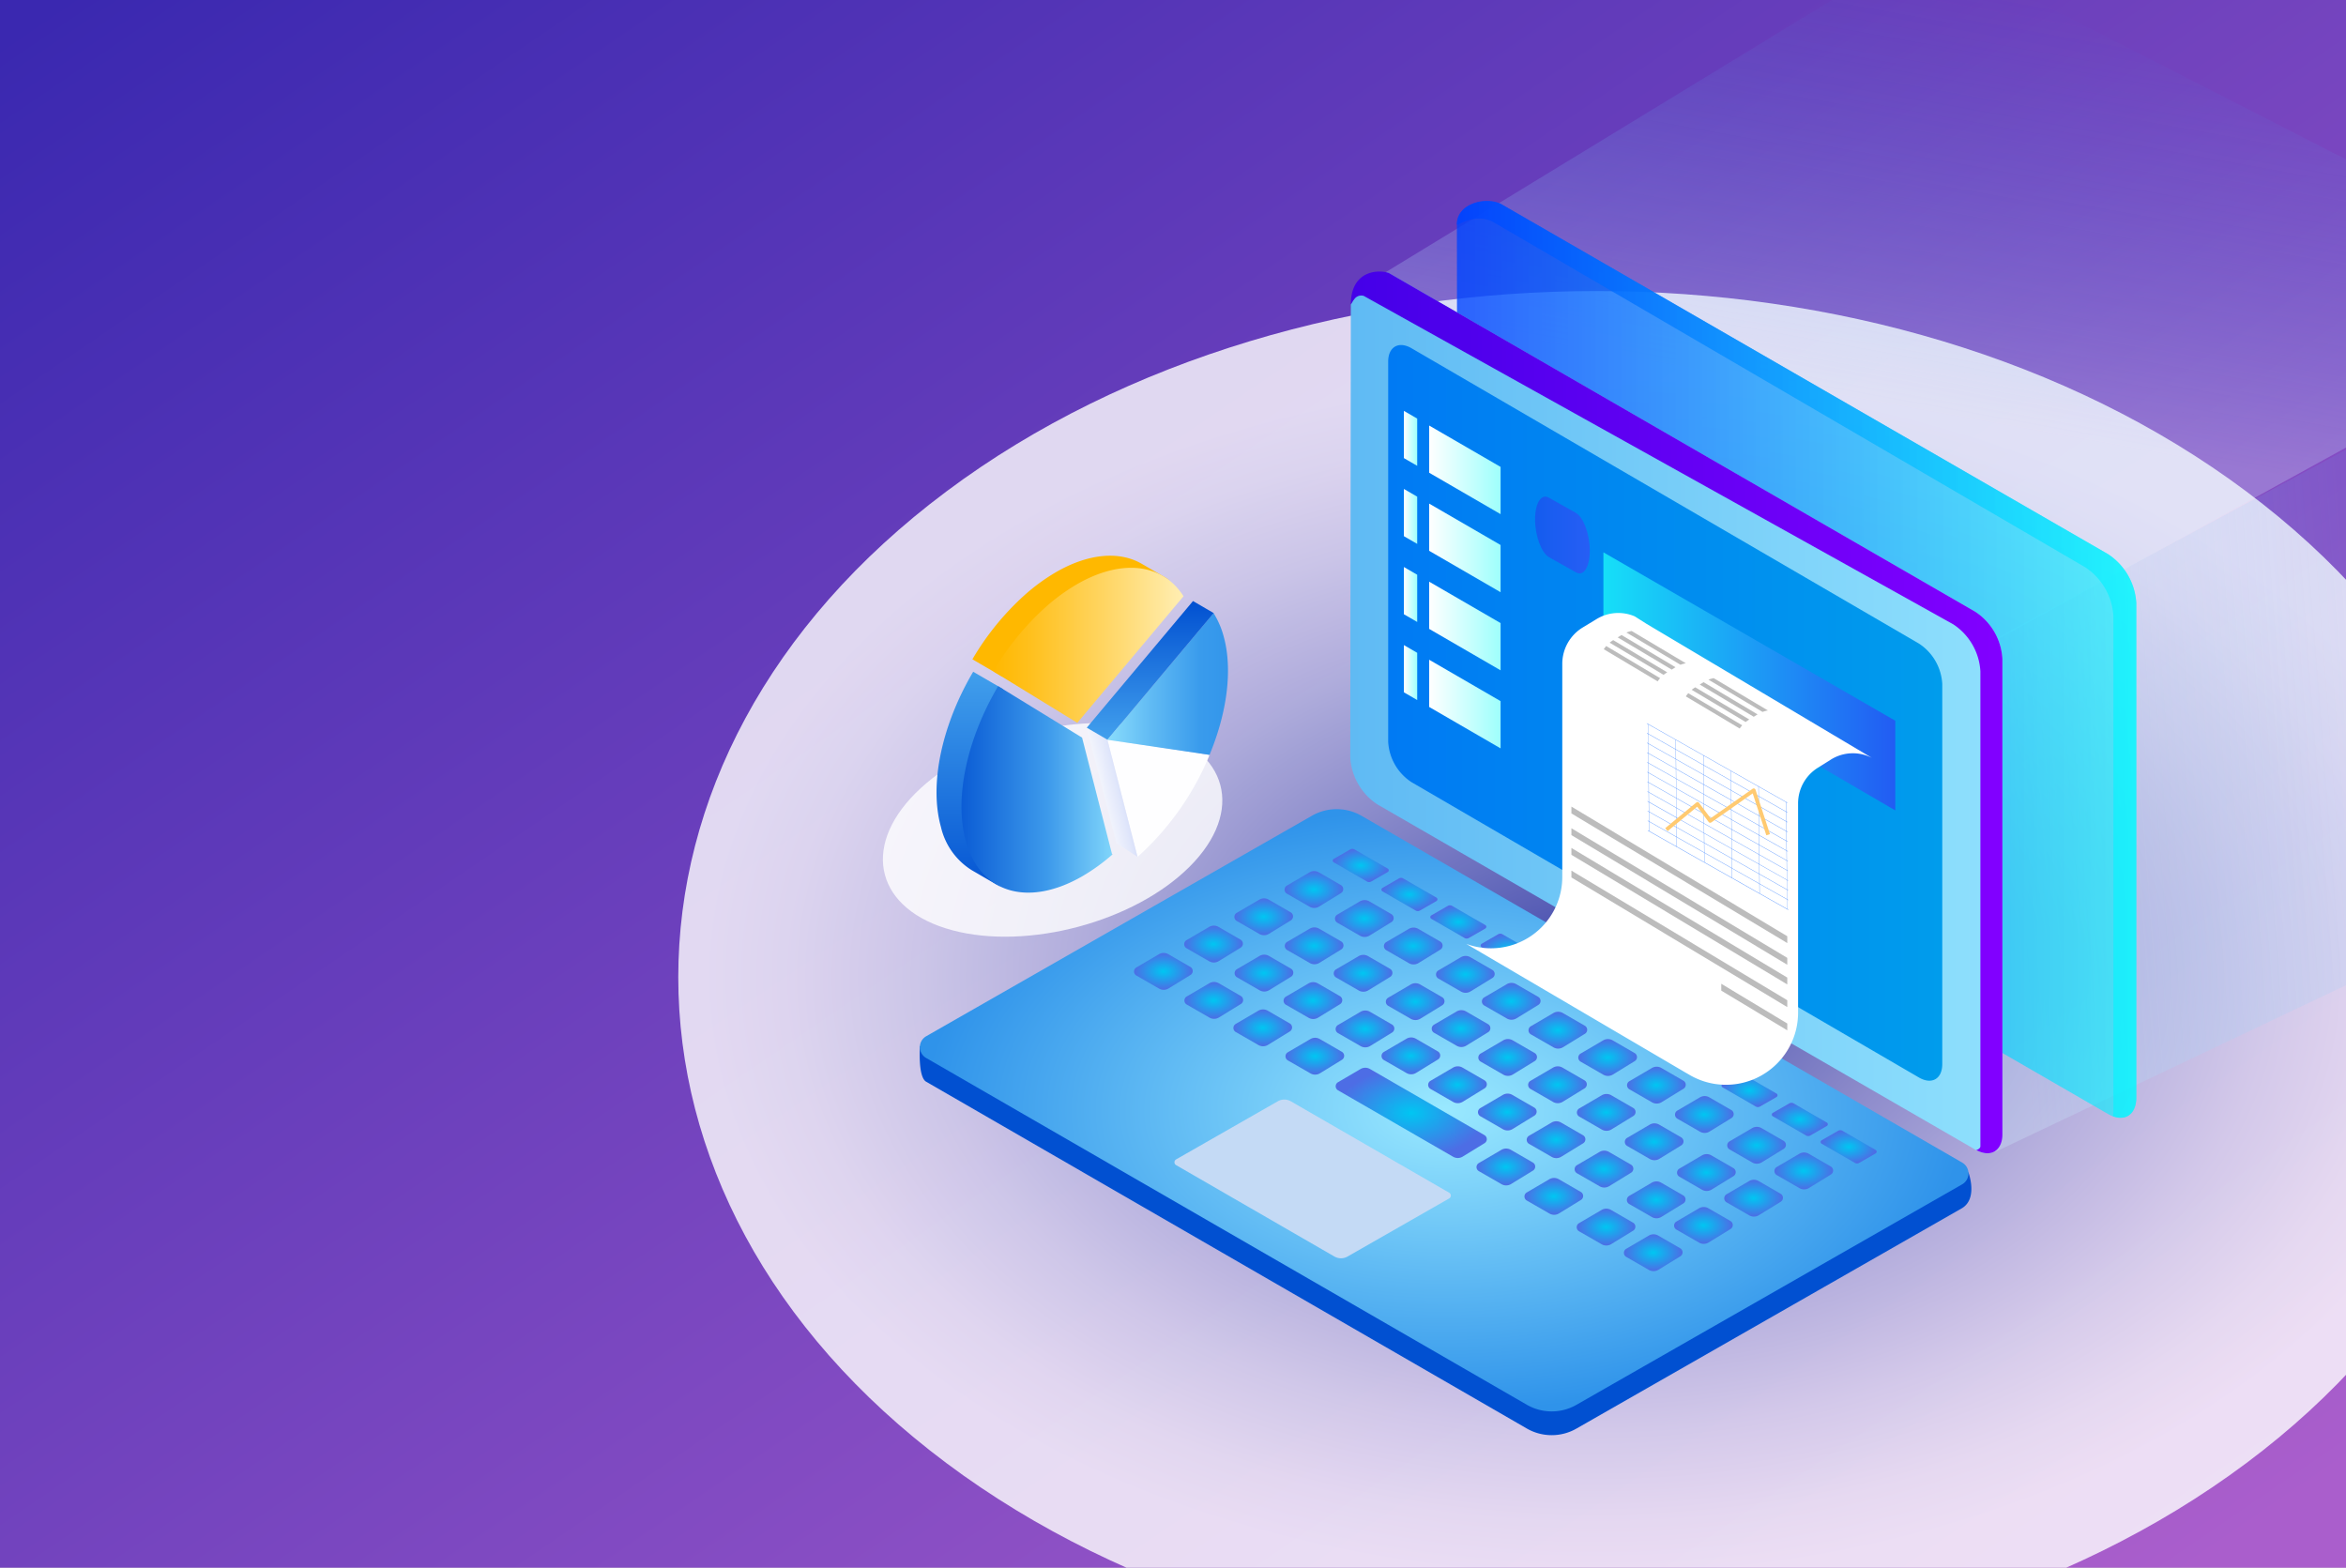 <svg xmlns="http://www.w3.org/2000/svg" xmlns:xlink="http://www.w3.org/1999/xlink" width="416" height="278" viewBox="0 0 416 278">
  <rect x="0" y="0" width="416" height="278" fill="#333333" stroke="none"/>
  <defs>
    <linearGradient id="linear-gradient" x1="0.011" y1="0.019" x2="0.971" y2="0.957" gradientUnits="objectBoundingBox">
      <stop offset="0" stop-color="#3a28b0"/>
      <stop offset="1" stop-color="#aa5ecc"/>
    </linearGradient>
    <radialGradient id="radial-gradient" cx="0.5" cy="0.5" r="0.45" gradientTransform="matrix(1, 0, 0, 0.896, 0, 0.052)" gradientUnits="objectBoundingBox">
      <stop offset="0" stop-color="#2842a2"/>
      <stop offset="0.133" stop-color="#4f64b3"/>
      <stop offset="0.362" stop-color="#8d9bcd"/>
      <stop offset="0.571" stop-color="#bec6e3"/>
      <stop offset="0.754" stop-color="#e1e5f2"/>
      <stop offset="0.903" stop-color="#f7f8fb"/>
      <stop offset="1" stop-color="#fff"/>
    </radialGradient>
    <radialGradient id="radial-gradient-2" cx="0.5" cy="0.5" r="0.875" gradientTransform="translate(0.211 29.2) scale(0.577 0.517)" xlink:href="#radial-gradient"/>
    <radialGradient id="radial-gradient-3" cx="0.5" cy="0.5" r="0.5" gradientUnits="objectBoundingBox">
      <stop offset="0" stop-color="#9ae9ff"/>
      <stop offset="1" stop-color="#2f93ea"/>
    </radialGradient>
    <radialGradient id="radial-gradient-4" cx="0.5" cy="0.5" r="0.5" gradientUnits="objectBoundingBox">
      <stop offset="0" stop-color="#00c6f2"/>
      <stop offset="1" stop-color="#4d6de5"/>
    </radialGradient>
    <linearGradient id="linear-gradient-2" x1="1" y1="0.5" x2="0" y2="0.5" gradientUnits="objectBoundingBox">
      <stop offset="0.091" stop-color="#92a6f1"/>
      <stop offset="0.372" stop-color="#becaf6"/>
      <stop offset="0.64" stop-color="#e1e7fb"/>
      <stop offset="0.858" stop-color="#f7f8fd"/>
      <stop offset="1" stop-color="#fff"/>
    </linearGradient>
    <linearGradient id="linear-gradient-3" x1="1.404" y1="-0.042" x2="0.112" y2="0.732" xlink:href="#linear-gradient-2"/>
    <linearGradient id="linear-gradient-4" x1="1" y1="0.5" x2="0" y2="0.5" gradientUnits="objectBoundingBox">
      <stop offset="0" stop-color="#05105d"/>
      <stop offset="0.004" stop-color="#3295eb"/>
      <stop offset="0.259" stop-color="#399bec"/>
      <stop offset="0.659" stop-color="#61bbf4"/>
      <stop offset="1" stop-color="#89dcfc"/>
    </linearGradient>
    <linearGradient id="linear-gradient-5" x1="0.5" x2="0.5" y2="1" gradientUnits="objectBoundingBox">
      <stop offset="0" stop-color="#0150d1"/>
      <stop offset="1" stop-color="#42a0ed"/>
    </linearGradient>
    <linearGradient id="linear-gradient-6" x1="1" y1="0.5" x2="0" y2="0.5" gradientUnits="objectBoundingBox">
      <stop offset="0" stop-color="#ffeeb3"/>
      <stop offset="0.403" stop-color="#ffd665"/>
      <stop offset="0.81" stop-color="#ffc01c"/>
      <stop offset="1" stop-color="#ffb800"/>
    </linearGradient>
    <linearGradient id="linear-gradient-7" x1="0.5" x2="0.5" y2="1" gradientUnits="objectBoundingBox">
      <stop offset="0" stop-color="#419fec"/>
      <stop offset="1" stop-color="#0555d3"/>
    </linearGradient>
    <linearGradient id="linear-gradient-8" x1="1" y1="0.5" x2="0" y2="0.5" gradientUnits="objectBoundingBox">
      <stop offset="0" stop-color="#05105d"/>
      <stop offset="0.004" stop-color="#7fd4fa"/>
      <stop offset="0.406" stop-color="#3d9aeb"/>
      <stop offset="1" stop-color="#0757d3"/>
    </linearGradient>
    <linearGradient id="linear-gradient-9" x1="0.455" y1="0.051" x2="0.272" y2="0.614" gradientUnits="objectBoundingBox">
      <stop offset="0" stop-color="#20b9fd" stop-opacity="0"/>
      <stop offset="1" stop-color="#d4f0ff"/>
    </linearGradient>
    <linearGradient id="linear-gradient-10" x1="0.984" y1="0.586" x2="0.073" y2="0.685" xlink:href="#linear-gradient-9"/>
    <linearGradient id="linear-gradient-11" x1="1" y1="0.5" x2="0" y2="0.5" gradientUnits="objectBoundingBox">
      <stop offset="0" stop-color="#00f9ff" stop-opacity="0.6"/>
      <stop offset="1" stop-color="#0043ff" stop-opacity="0.8"/>
    </linearGradient>
    <linearGradient id="linear-gradient-13" x1="1" y1="0.5" x2="-0.868" y2="0.5" gradientUnits="objectBoundingBox">
      <stop offset="0" stop-color="#8fe0fd"/>
      <stop offset="1" stop-color="#3699eb"/>
    </linearGradient>
    <linearGradient id="linear-gradient-14" x1="1" y1="0.5" x2="-1.615" y2="0.5" gradientUnits="objectBoundingBox">
      <stop offset="0" stop-color="#009cec"/>
      <stop offset="1" stop-color="#0043ff"/>
    </linearGradient>
    <linearGradient id="linear-gradient-15" x1="1" y1="0.5" x2="0" y2="0.5" gradientUnits="objectBoundingBox">
      <stop offset="0" stop-color="#8200ff"/>
      <stop offset="1" stop-color="#4400e8"/>
    </linearGradient>
    <linearGradient id="linear-gradient-17" x1="1" y1="0.5" x2="0" y2="0.5" gradientUnits="objectBoundingBox">
      <stop offset="0" stop-color="#9efffc"/>
      <stop offset="1" stop-color="#fff"/>
    </linearGradient>
    <linearGradient id="linear-gradient-21" x1="1" y1="0.5" x2="0" y2="0.5" gradientUnits="objectBoundingBox">
      <stop offset="0" stop-color="#225cf3"/>
      <stop offset="1" stop-color="#16dff8"/>
    </linearGradient>
    <linearGradient id="linear-gradient-26" x1="3.897" y1="0.5" x2="2.989" y2="0.5" gradientUnits="objectBoundingBox">
      <stop offset="0" stop-color="#cadfd9"/>
      <stop offset="0.069" stop-color="#d9e8e4"/>
      <stop offset="0.174" stop-color="#eaf2f0"/>
      <stop offset="0.306" stop-color="#f6f9f8"/>
      <stop offset="0.49" stop-color="#fdfdfd"/>
      <stop offset="1" stop-color="#fff"/>
    </linearGradient>
    <linearGradient id="linear-gradient-27" x1="11.278" y1="0.5" x2="10.278" y2="0.5" gradientUnits="objectBoundingBox">
      <stop offset="0" stop-color="#ff655e"/>
      <stop offset="1" stop-color="#ffca71"/>
    </linearGradient>
    <clipPath id="clip-数据分析报告_1">
      <rect width="416" height="278"/>
    </clipPath>
  </defs>
  <g id="数据分析报告_1" data-name="数据分析报告 – 1" clip-path="url(#clip-数据分析报告_1)">
    <rect width="416" height="278" fill="#fff"/>
    <rect id="矩形_295" data-name="矩形 295" width="416" height="279" transform="translate(0 0)" fill="url(#linear-gradient)"/>
    <g id="组_10431" data-name="组 10431" transform="translate(2 -10)">
      <g id="组_6409" data-name="组 6409" transform="translate(118.271 61.612)">
        <path id="路径_7472" data-name="路径 7472" d="M2523.449,3732.117c63.387-47.384,167.118-47.384,230.512,0s63.388,124.919,0,172.3-167.125,47.384-230.512,0S2460.053,3779.5,2523.449,3732.117Z" transform="translate(-2475.902 -3696.579)" opacity="0.8" fill="url(#radial-gradient)" style="mix-blend-mode: multiply;isolation: isolate"/>
      </g>
      <g id="组_6412" data-name="组 6412" transform="matrix(0.966, -0.259, 0.259, 0.966, 150.314, 147.966)">
        <path id="路径_7472-2" data-name="路径 7472" d="M8.99,5.19c11.985-6.92,31.6-6.92,43.585,0s11.985,18.244,0,25.164-31.6,6.92-43.585,0S-3,12.11,8.99,5.19Z" transform="translate(0 0)" opacity="0.8" fill="url(#radial-gradient-2)" style="mix-blend-mode: multiply;isolation: isolate"/>
      </g>
      <g id="组_5897" data-name="组 5897" transform="translate(161.08 153.489)">
        <path id="路径_7481" data-name="路径 7481" d="M2037.012,3323.534l-69.518,36.671s-.383,5.428,1.1,6.284l106.512,61.5a8.827,8.827,0,0,0,8.793.019l68.41-39.106c2.829-1.754,1.119-6.3,1.119-6.3L2045.8,3323.553A8.826,8.826,0,0,0,2037.012,3323.534Z" transform="translate(-1967.449 -3318.161)" fill="#0150d1"/>
        <path id="路径_7482" data-name="路径 7482" d="M2037.115,3306.9l-68.409,39.106a2.22,2.22,0,0,0-.009,3.85l106.512,61.494a8.827,8.827,0,0,0,8.793.019l68.409-39.106a2.219,2.219,0,0,0,.008-3.849l-106.511-61.495A8.826,8.826,0,0,0,2037.115,3306.9Z" transform="translate(-1967.552 -3305.736)" fill="url(#radial-gradient-3)"/>
        <path id="路径_7483" data-name="路径 7483" d="M2164.3,3509.546l-18.031,10.308a.585.585,0,0,0,0,1.014l28.074,16.209a2.329,2.329,0,0,0,2.318.005l18.031-10.308a.585.585,0,0,0,0-1.014l-28.075-16.209A2.326,2.326,0,0,0,2164.3,3509.546Z" transform="translate(-2100.798 -3457.745)" fill="#c4daf5"/>
        <g id="组_6410" data-name="组 6410" transform="translate(38.015 7.036)">
          <g id="组_5892" data-name="组 5892" transform="translate(35.229)">
            <path id="路径_7484" data-name="路径 7484" d="M2260.773,3333.644l5.894,3.4a.351.351,0,0,1,0,.609l-2.928,1.683a.76.76,0,0,1-.758,0l-5.894-3.4a.352.352,0,0,1,0-.609l2.927-1.683A.76.76,0,0,1,2260.773,3333.644Z" transform="translate(-2256.91 -3333.542)" fill="url(#radial-gradient-4)"/>
            <path id="路径_7485" data-name="路径 7485" d="M2294.9,3353.978l5.894,3.4a.352.352,0,0,1,0,.609l-2.928,1.683a.76.76,0,0,1-.758,0l-5.894-3.4a.351.351,0,0,1,0-.609l2.927-1.683A.76.76,0,0,1,2294.9,3353.978Z" transform="translate(-2282.403 -3348.73)" fill="url(#radial-gradient-4)"/>
            <path id="路径_7486" data-name="路径 7486" d="M2329.157,3373.226l5.894,3.4a.351.351,0,0,1,0,.609l-2.927,1.683a.758.758,0,0,1-.759,0l-5.894-3.4a.351.351,0,0,1,0-.609l2.928-1.684A.76.76,0,0,1,2329.157,3373.226Z" transform="translate(-2307.991 -3363.109)" fill="url(#radial-gradient-4)"/>
            <path id="路径_7487" data-name="路径 7487" d="M2364.447,3393.107l5.894,3.4a.352.352,0,0,1,0,.61l-2.928,1.683a.76.76,0,0,1-.759,0l-5.894-3.4a.352.352,0,0,1,0-.609l2.928-1.683A.759.759,0,0,1,2364.447,3393.107Z" transform="translate(-2334.352 -3377.959)" fill="url(#radial-gradient-4)"/>
            <path id="路径_7488" data-name="路径 7488" d="M2398.348,3412l5.894,3.4a.352.352,0,0,1,0,.609l-2.928,1.683a.76.76,0,0,1-.759,0l-5.894-3.4a.352.352,0,0,1,0-.609l2.928-1.683A.76.76,0,0,1,2398.348,3412Z" transform="translate(-2359.675 -3392.073)" fill="url(#radial-gradient-4)"/>
            <path id="路径_7489" data-name="路径 7489" d="M2431.307,3432.334l5.894,3.4a.352.352,0,0,1,0,.609l-2.928,1.683a.764.764,0,0,1-.759,0l-5.894-3.4a.351.351,0,0,1,0-.609l2.927-1.683A.76.76,0,0,1,2431.307,3432.334Z" transform="translate(-2384.293 -3407.26)" fill="url(#radial-gradient-4)"/>
            <path id="路径_7490" data-name="路径 7490" d="M2465.813,3451.359l5.894,3.4a.352.352,0,0,1,0,.609l-2.928,1.683a.762.762,0,0,1-.759,0l-5.894-3.4a.351.351,0,0,1,0-.609l2.928-1.683A.76.76,0,0,1,2465.813,3451.359Z" transform="translate(-2410.068 -3421.472)" fill="url(#radial-gradient-4)"/>
            <path id="路径_7491" data-name="路径 7491" d="M2499.807,3471.6l5.894,3.4a.352.352,0,0,1,0,.61l-2.928,1.683a.76.76,0,0,1-.759,0l-5.894-3.4a.351.351,0,0,1,0-.609l2.927-1.683A.761.761,0,0,1,2499.807,3471.6Z" transform="translate(-2435.461 -3436.591)" fill="url(#radial-gradient-4)"/>
            <path id="路径_7492" data-name="路径 7492" d="M2533.235,3491.326l5.893,3.4a.352.352,0,0,1,0,.609l-2.928,1.683a.758.758,0,0,1-.758,0l-5.894-3.4a.352.352,0,0,1,0-.609l2.927-1.683A.764.764,0,0,1,2533.235,3491.326Z" transform="translate(-2460.429 -3451.326)" fill="url(#radial-gradient-4)"/>
            <path id="路径_7493" data-name="路径 7493" d="M2568.474,3511.63l5.894,3.4a.351.351,0,0,1,0,.609l-2.928,1.683a.758.758,0,0,1-.758,0l-5.894-3.4a.351.351,0,0,1,0-.609l2.928-1.683A.76.76,0,0,1,2568.474,3511.63Z" transform="translate(-2486.753 -3466.492)" fill="url(#radial-gradient-4)"/>
            <path id="路径_7494" data-name="路径 7494" d="M2602.7,3530.833l5.894,3.4a.351.351,0,0,1,0,.609l-2.927,1.683a.761.761,0,0,1-.759,0l-5.894-3.4a.352.352,0,0,1,0-.61l2.927-1.683A.761.761,0,0,1,2602.7,3530.833Z" transform="translate(-2512.318 -3480.836)" fill="url(#radial-gradient-4)"/>
          </g>
          <g id="组_5893" data-name="组 5893" transform="translate(26.691 3.947)">
            <path id="路径_7495" data-name="路径 7495" d="M2223.581,3351.707l3.994-2.338a1.672,1.672,0,0,1,1.679-.005l3.9,2.252a.831.831,0,0,1,.02,1.427l-3.879,2.381a1.669,1.669,0,0,1-1.707.024l-4-2.3A.831.831,0,0,1,2223.581,3351.707Z" transform="translate(-2223.17 -3349.14)" fill="url(#radial-gradient-4)"/>
            <path id="路径_7496" data-name="路径 7496" d="M2258.915,3372.04l3.993-2.338a1.673,1.673,0,0,1,1.68-.005l3.9,2.252a.83.83,0,0,1,.019,1.427l-3.879,2.382a1.67,1.67,0,0,1-1.707.023l-4-2.3A.831.831,0,0,1,2258.915,3372.04Z" transform="translate(-2249.563 -3364.328)" fill="url(#radial-gradient-4)"/>
            <path id="路径_7497" data-name="路径 7497" d="M2293.222,3391.289l3.993-2.339a1.671,1.671,0,0,1,1.68,0l3.9,2.251a.83.83,0,0,1,.019,1.427l-3.877,2.381a1.672,1.672,0,0,1-1.708.024l-4-2.3A.831.831,0,0,1,2293.222,3391.289Z" transform="translate(-2275.189 -3378.706)" fill="url(#radial-gradient-4)"/>
            <path id="路径_7498" data-name="路径 7498" d="M2329.717,3411.169l3.993-2.338a1.672,1.672,0,0,1,1.679-.005l3.9,2.252a.83.83,0,0,1,.019,1.427l-3.878,2.381a1.669,1.669,0,0,1-1.708.024l-4-2.3A.831.831,0,0,1,2329.717,3411.169Z" transform="translate(-2302.45 -3393.556)" fill="url(#radial-gradient-4)"/>
            <path id="路径_7499" data-name="路径 7499" d="M2361.868,3430.063l3.993-2.338a1.668,1.668,0,0,1,1.679-.005l3.9,2.251a.831.831,0,0,1,.02,1.428l-3.879,2.381a1.67,1.67,0,0,1-1.707.024l-4-2.3A.831.831,0,0,1,2361.868,3430.063Z" transform="translate(-2326.466 -3407.669)" fill="url(#radial-gradient-4)"/>
            <path id="路径_7500" data-name="路径 7500" d="M2394.537,3450.289l3.994-2.338a1.672,1.672,0,0,1,1.678-.005l3.9,2.252a.831.831,0,0,1,.019,1.427l-3.879,2.381a1.669,1.669,0,0,1-1.707.024l-4-2.3A.83.83,0,0,1,2394.537,3450.289Z" transform="translate(-2350.868 -3422.778)" fill="url(#radial-gradient-4)"/>
            <path id="路径_7501" data-name="路径 7501" d="M2429.445,3469.422l3.994-2.339a1.671,1.671,0,0,1,1.679,0l3.9,2.252a.83.83,0,0,1,.02,1.427l-3.878,2.382a1.672,1.672,0,0,1-1.708.023l-4-2.3A.831.831,0,0,1,2429.445,3469.422Z" transform="translate(-2376.944 -3437.069)" fill="url(#radial-gradient-4)"/>
            <path id="路径_7502" data-name="路径 7502" d="M2463.609,3488.79l3.992-2.338a1.67,1.67,0,0,1,1.68,0l3.9,2.251a.831.831,0,0,1,.019,1.427l-3.878,2.381a1.673,1.673,0,0,1-1.708.024l-4-2.3A.83.83,0,0,1,2463.609,3488.79Z" transform="translate(-2402.462 -3451.536)" fill="url(#radial-gradient-4)"/>
            <path id="路径_7503" data-name="路径 7503" d="M2497.2,3509.388l3.992-2.337a1.669,1.669,0,0,1,1.68-.006l3.9,2.252a.831.831,0,0,1,.019,1.427l-3.878,2.38a1.669,1.669,0,0,1-1.708.024l-4-2.3A.831.831,0,0,1,2497.2,3509.388Z" transform="translate(-2427.553 -3466.923)" fill="url(#radial-gradient-4)"/>
            <path id="路径_7504" data-name="路径 7504" d="M2533.8,3530.943l3.993-2.339a1.671,1.671,0,0,1,1.68,0l3.9,2.251a.831.831,0,0,1,.018,1.427l-3.878,2.381a1.668,1.668,0,0,1-1.708.024l-4-2.3A.83.83,0,0,1,2533.8,3530.943Z" transform="translate(-2454.889 -3483.023)" fill="url(#radial-gradient-4)"/>
            <path id="路径_7505" data-name="路径 7505" d="M2566.885,3548.9l3.994-2.339a1.672,1.672,0,0,1,1.679,0l3.9,2.252a.83.83,0,0,1,.02,1.427l-3.879,2.382a1.672,1.672,0,0,1-1.708.023l-4-2.3A.831.831,0,0,1,2566.885,3548.9Z" transform="translate(-2479.607 -3496.432)" fill="url(#radial-gradient-4)"/>
          </g>
          <g id="组_5894" data-name="组 5894" transform="translate(17.794 8.785)">
            <path id="路径_7506" data-name="路径 7506" d="M2188.421,3370.827l3.993-2.338a1.671,1.671,0,0,1,1.679-.005l3.9,2.252a.831.831,0,0,1,.02,1.427l-3.879,2.381a1.67,1.67,0,0,1-1.707.024l-4-2.3A.831.831,0,0,1,2188.421,3370.827Z" transform="translate(-2188.01 -3368.261)" fill="url(#radial-gradient-4)"/>
            <path id="路径_7507" data-name="路径 7507" d="M2223.756,3391.159l3.993-2.338a1.672,1.672,0,0,1,1.68,0l3.9,2.252a.831.831,0,0,1,.02,1.427l-3.88,2.381a1.67,1.67,0,0,1-1.706.024l-4-2.3A.83.83,0,0,1,2223.756,3391.159Z" transform="translate(-2214.404 -3383.447)" fill="url(#radial-gradient-4)"/>
            <path id="路径_7508" data-name="路径 7508" d="M2258.061,3410.41l3.993-2.338a1.669,1.669,0,0,1,1.679,0l3.9,2.251a.831.831,0,0,1,.019,1.427l-3.879,2.381a1.67,1.67,0,0,1-1.707.023l-4-2.3A.831.831,0,0,1,2258.061,3410.41Z" transform="translate(-2240.029 -3397.827)" fill="url(#radial-gradient-4)"/>
            <path id="路径_7509" data-name="路径 7509" d="M2294.554,3430.29l3.993-2.338a1.668,1.668,0,0,1,1.679-.005l3.9,2.252a.831.831,0,0,1,.019,1.427l-3.878,2.381a1.669,1.669,0,0,1-1.708.023l-4-2.3A.831.831,0,0,1,2294.554,3430.29Z" transform="translate(-2267.287 -3412.676)" fill="url(#radial-gradient-4)"/>
            <path id="路径_7510" data-name="路径 7510" d="M2326.707,3449.183l3.994-2.338a1.669,1.669,0,0,1,1.679-.005l3.9,2.252a.831.831,0,0,1,.019,1.427l-3.879,2.381a1.669,1.669,0,0,1-1.707.023l-4-2.3A.831.831,0,0,1,2326.707,3449.183Z" transform="translate(-2291.305 -3426.789)" fill="url(#radial-gradient-4)"/>
            <path id="路径_7511" data-name="路径 7511" d="M2359.375,3469.409l3.993-2.338a1.671,1.671,0,0,1,1.679-.006l3.9,2.252a.83.83,0,0,1,.019,1.427l-3.878,2.381a1.671,1.671,0,0,1-1.708.024l-4-2.3A.831.831,0,0,1,2359.375,3469.409Z" transform="translate(-2315.708 -3441.898)" fill="url(#radial-gradient-4)"/>
            <path id="路径_7512" data-name="路径 7512" d="M2394.284,3488.542l3.993-2.338a1.672,1.672,0,0,1,1.679-.005l3.9,2.253a.83.83,0,0,1,.019,1.427l-3.879,2.38a1.669,1.669,0,0,1-1.707.024l-4-2.3A.83.83,0,0,1,2394.284,3488.542Z" transform="translate(-2341.782 -3456.189)" fill="url(#radial-gradient-4)"/>
            <path id="路径_7513" data-name="路径 7513" d="M2428.447,3507.909l3.993-2.338a1.671,1.671,0,0,1,1.68-.005l3.9,2.252a.831.831,0,0,1,.02,1.427l-3.879,2.381a1.672,1.672,0,0,1-1.707.024l-4-2.3A.831.831,0,0,1,2428.447,3507.909Z" transform="translate(-2367.301 -3470.656)" fill="url(#radial-gradient-4)"/>
            <path id="路径_7514" data-name="路径 7514" d="M2462.037,3528.509l3.994-2.339a1.669,1.669,0,0,1,1.679-.005l3.9,2.252a.83.83,0,0,1,.019,1.427l-3.878,2.381a1.671,1.671,0,0,1-1.708.024l-4-2.3A.83.83,0,0,1,2462.037,3528.509Z" transform="translate(-2392.392 -3486.043)" fill="url(#radial-gradient-4)"/>
            <path id="路径_7515" data-name="路径 7515" d="M2498.633,3550.062l3.993-2.338a1.67,1.67,0,0,1,1.68-.006l3.9,2.252a.831.831,0,0,1,.02,1.428l-3.879,2.38a1.669,1.669,0,0,1-1.708.024l-4-2.3A.83.83,0,0,1,2498.633,3550.062Z" transform="translate(-2419.728 -3502.142)" fill="url(#radial-gradient-4)"/>
            <path id="路径_7516" data-name="路径 7516" d="M2531.725,3568.016l3.993-2.338a1.671,1.671,0,0,1,1.68,0l3.9,2.251a.831.831,0,0,1,.02,1.427l-3.879,2.381a1.669,1.669,0,0,1-1.707.024l-4-2.3A.83.83,0,0,1,2531.725,3568.016Z" transform="translate(-2444.446 -3515.553)" fill="url(#radial-gradient-4)"/>
          </g>
          <g id="组_5895" data-name="组 5895" transform="translate(8.897 13.623)">
            <path id="路径_7517" data-name="路径 7517" d="M2153.259,3389.947l3.993-2.338a1.67,1.67,0,0,1,1.679-.005l3.9,2.252a.832.832,0,0,1,.018,1.428l-3.878,2.38a1.671,1.671,0,0,1-1.708.024l-4-2.3A.831.831,0,0,1,2153.259,3389.947Z" transform="translate(-2152.848 -3387.38)" fill="url(#radial-gradient-4)"/>
            <path id="路径_7518" data-name="路径 7518" d="M2188.594,3410.28l3.993-2.339a1.672,1.672,0,0,1,1.68,0l3.9,2.252a.831.831,0,0,1,.02,1.427l-3.879,2.382a1.671,1.671,0,0,1-1.707.024l-4-2.3A.831.831,0,0,1,2188.594,3410.28Z" transform="translate(-2179.242 -3402.568)" fill="url(#radial-gradient-4)"/>
            <path id="路径_7519" data-name="路径 7519" d="M2222.9,3429.53l3.994-2.337a1.668,1.668,0,0,1,1.678,0l3.9,2.25a.831.831,0,0,1,.019,1.428l-3.879,2.381a1.669,1.669,0,0,1-1.708.024l-4-2.3A.831.831,0,0,1,2222.9,3429.53Z" transform="translate(-2204.865 -3416.947)" fill="url(#radial-gradient-4)"/>
            <path id="路径_7520" data-name="路径 7520" d="M2259.393,3449.411l3.993-2.339a1.67,1.67,0,0,1,1.678,0l3.9,2.251a.83.83,0,0,1,.018,1.427l-3.878,2.381a1.67,1.67,0,0,1-1.708.024l-4-2.3A.83.83,0,0,1,2259.393,3449.411Z" transform="translate(-2232.126 -3431.798)" fill="url(#radial-gradient-4)"/>
            <path id="路径_7521" data-name="路径 7521" d="M2291.546,3468.3l3.994-2.337a1.668,1.668,0,0,1,1.679-.005l3.9,2.252a.83.83,0,0,1,.019,1.427l-3.879,2.381a1.668,1.668,0,0,1-1.707.024l-4-2.3A.831.831,0,0,1,2291.546,3468.3Z" transform="translate(-2256.144 -3445.91)" fill="url(#radial-gradient-4)"/>
            <path id="路径_7522" data-name="路径 7522" d="M2324.215,3488.531l3.993-2.338a1.67,1.67,0,0,1,1.68-.005l3.9,2.252a.83.83,0,0,1,.019,1.427l-3.878,2.381a1.668,1.668,0,0,1-1.708.024l-4-2.3A.83.83,0,0,1,2324.215,3488.531Z" transform="translate(-2280.546 -3461.019)" fill="url(#radial-gradient-4)"/>
            <path id="路径_7523" data-name="路径 7523" d="M2359.122,3507.662l3.993-2.339a1.673,1.673,0,0,1,1.68-.005l3.9,2.252a.831.831,0,0,1,.019,1.427l-3.878,2.381a1.674,1.674,0,0,1-1.708.024l-4-2.3A.831.831,0,0,1,2359.122,3507.662Z" transform="translate(-2306.62 -3475.309)" fill="url(#radial-gradient-4)"/>
            <path id="路径_7524" data-name="路径 7524" d="M2393.286,3527.03l3.993-2.338a1.668,1.668,0,0,1,1.679,0l3.9,2.251a.83.83,0,0,1,.018,1.427l-3.878,2.381a1.669,1.669,0,0,1-1.707.024l-4-2.3A.831.831,0,0,1,2393.286,3527.03Z" transform="translate(-2332.14 -3489.776)" fill="url(#radial-gradient-4)"/>
            <path id="路径_7525" data-name="路径 7525" d="M2426.875,3547.629l3.994-2.338a1.671,1.671,0,0,1,1.68,0l3.9,2.252a.83.83,0,0,1,.02,1.427l-3.878,2.381a1.671,1.671,0,0,1-1.708.024l-4-2.3A.831.831,0,0,1,2426.875,3547.629Z" transform="translate(-2357.23 -3505.163)" fill="url(#radial-gradient-4)"/>
            <path id="路径_7526" data-name="路径 7526" d="M2463.473,3569.183l3.993-2.339a1.671,1.671,0,0,1,1.68,0l3.9,2.251a.831.831,0,0,1,.02,1.428l-3.879,2.381a1.669,1.669,0,0,1-1.707.024l-4-2.3A.831.831,0,0,1,2463.473,3569.183Z" transform="translate(-2384.567 -3521.263)" fill="url(#radial-gradient-4)"/>
            <path id="路径_7527" data-name="路径 7527" d="M2496.564,3587.136l3.993-2.338a1.67,1.67,0,0,1,1.68-.006l3.9,2.252a.829.829,0,0,1,.019,1.427l-3.879,2.381a1.671,1.671,0,0,1-1.707.024l-4-2.3A.831.831,0,0,1,2496.564,3587.136Z" transform="translate(-2409.285 -3534.673)" fill="url(#radial-gradient-4)"/>
          </g>
          <g id="组_5896" data-name="组 5896" transform="translate(0 18.461)">
            <path id="路径_7528" data-name="路径 7528" d="M2118.1,3409.068l3.993-2.339a1.67,1.67,0,0,1,1.679,0l3.9,2.251a.83.83,0,0,1,.02,1.427l-3.878,2.381a1.668,1.668,0,0,1-1.708.024l-4-2.3A.83.83,0,0,1,2118.1,3409.068Z" transform="translate(-2117.686 -3406.5)" fill="url(#radial-gradient-4)"/>
            <path id="路径_7529" data-name="路径 7529" d="M2153.43,3429.4l3.994-2.338a1.669,1.669,0,0,1,1.679,0l3.9,2.252a.83.83,0,0,1,.018,1.427l-3.878,2.381a1.669,1.669,0,0,1-1.708.024l-4-2.3A.831.831,0,0,1,2153.43,3429.4Z" transform="translate(-2144.079 -3421.688)" fill="url(#radial-gradient-4)"/>
            <path id="路径_7530" data-name="路径 7530" d="M2187.737,3448.65l3.994-2.338a1.669,1.669,0,0,1,1.679-.005l3.9,2.252a.831.831,0,0,1,.02,1.427l-3.879,2.381a1.669,1.669,0,0,1-1.707.023l-4-2.3A.831.831,0,0,1,2187.737,3448.65Z" transform="translate(-2169.705 -3436.066)" fill="url(#radial-gradient-4)"/>
            <path id="路径_7531" data-name="路径 7531" d="M2224.233,3468.53l3.993-2.338a1.669,1.669,0,0,1,1.679-.005l3.9,2.252a.832.832,0,0,1,.02,1.428l-3.879,2.38a1.669,1.669,0,0,1-1.707.024l-4-2.3A.831.831,0,0,1,2224.233,3468.53Z" transform="translate(-2196.966 -3450.917)" fill="url(#radial-gradient-4)"/>
            <path id="路径_7532" data-name="路径 7532" d="M2259.393,3489.518l3.993-2.339a1.67,1.67,0,0,1,1.678-.005l20.3,11.727a.83.83,0,0,1,.019,1.427l-3.878,2.381a1.67,1.67,0,0,1-1.707.023l-20.4-11.778A.83.83,0,0,1,2259.393,3489.518Z" transform="translate(-2223.229 -3466.594)" fill="url(#radial-gradient-4)"/>
            <path id="路径_7533" data-name="路径 7533" d="M2358.124,3546.151l3.993-2.339a1.672,1.672,0,0,1,1.679,0l3.9,2.252a.831.831,0,0,1,.019,1.428l-3.879,2.381a1.669,1.669,0,0,1-1.707.024l-4-2.3A.83.83,0,0,1,2358.124,3546.151Z" transform="translate(-2296.978 -3508.897)" fill="url(#radial-gradient-4)"/>
            <path id="路径_7534" data-name="路径 7534" d="M2391.714,3566.75l3.994-2.339a1.67,1.67,0,0,1,1.679,0l3.9,2.252a.831.831,0,0,1,.02,1.427l-3.879,2.381a1.67,1.67,0,0,1-1.708.023l-4-2.3A.831.831,0,0,1,2391.714,3566.75Z" transform="translate(-2322.069 -3524.284)" fill="url(#radial-gradient-4)"/>
            <path id="路径_7535" data-name="路径 7535" d="M2428.309,3588.3l3.993-2.338a1.671,1.671,0,0,1,1.679-.006l3.9,2.252a.83.83,0,0,1,.02,1.427l-3.879,2.381a1.668,1.668,0,0,1-1.708.024l-4-2.3A.831.831,0,0,1,2428.309,3588.3Z" transform="translate(-2349.404 -3540.383)" fill="url(#radial-gradient-4)"/>
            <path id="路径_7536" data-name="路径 7536" d="M2461.4,3606.256l3.993-2.338a1.671,1.671,0,0,1,1.679-.005l3.9,2.252a.831.831,0,0,1,.019,1.427l-3.878,2.381a1.668,1.668,0,0,1-1.707.024l-4-2.3A.831.831,0,0,1,2461.4,3606.256Z" transform="translate(-2374.124 -3553.793)" fill="url(#radial-gradient-4)"/>
          </g>
        </g>
      </g>
      <g id="组_6411" data-name="组 6411" transform="translate(164.07 108.55)">
        <g id="组_1747" data-name="组 1747" transform="translate(26.631 30.491)">
          <path id="路径_1972" data-name="路径 1972" d="M2380.887,3238.163l-5.31-3.085-16.453-1.718,3.647,2.125Z" transform="translate(-2359.102 -3233.347)" fill="url(#linear-gradient-2)"/>
          <path id="路径_1973" data-name="路径 1973" d="M2330.985,3245.863l5.335,20.762c.13-.116.266-.221.4-.34a49.705,49.705,0,0,0,12.386-17.744Z" transform="translate(-2327.316 -3243.724)" fill="#fefeff"/>
          <path id="路径_1974" data-name="路径 1974" d="M2481.523,3235.275l-3.669-2.139,5.267,20.476,3.738,2.425Z" transform="translate(-2477.854 -3233.136)" fill="url(#linear-gradient-3)"/>
        </g>
        <g id="组_1748" data-name="组 1748" transform="translate(26.637 8.036)">
          <path id="路径_1975" data-name="路径 1975" d="M2311.132,3017.9l-18.836,22.454,18.116,2.677c3.078-7.417,4.164-15.11,2.485-21.083A15.145,15.145,0,0,0,2311.132,3017.9Z" transform="translate(-2288.641 -3015.758)" fill="url(#linear-gradient-4)"/>
          <path id="路径_1976" data-name="路径 1976" d="M2338.6,2991.272l-3.671-2.133-18.835,22.453,3.657,2.14Z" transform="translate(-2316.09 -2989.14)" fill="url(#linear-gradient-5)"/>
        </g>
        <g id="组_1749" data-name="组 1749" transform="translate(6.358 0)">
          <path id="路径_1978" data-name="路径 1978" d="M2389.969,2914.7a34.479,34.479,0,0,1,5.665-4.153c5.761-3.326,11.235-3.786,15.216-1.473l5.311,3.086c-3.98-2.312-9.454-1.853-15.216,1.474a34.38,34.38,0,0,0-5.665,4.152,47.843,47.843,0,0,0-9.161,11.3l-5.311-3.087A47.9,47.9,0,0,1,2389.969,2914.7Z" transform="translate(-2380.807 -2907.637)" fill="#ffb800"/>
          <path id="路径_1979" data-name="路径 1979" d="M2361.354,2939.321a34.423,34.423,0,0,0-5.665,4.153,47.821,47.821,0,0,0-9.161,11.3l14.886,9.128,18.835-22.452C2376.517,2935.578,2369.2,2934.791,2361.354,2939.321Z" transform="translate(-2342.813 -2934.267)" fill="url(#linear-gradient-6)"/>
        </g>
        <g id="组_1750" data-name="组 1750" transform="translate(0 20.569)">
          <path id="路径_1980" data-name="路径 1980" d="M2691.573,3163.7l5.311,3.087a12.266,12.266,0,0,1-5.436-7.639c-2.167-7.747.285-18.354,5.713-27.539l-5.31-3.086c-5.429,9.185-7.881,19.792-5.715,27.539A12.264,12.264,0,0,0,2691.573,3163.7Z" transform="translate(-2685.352 -3128.522)" fill="url(#linear-gradient-7)"/>
          <path id="路径_1981" data-name="路径 1981" d="M2503.408,3157.282c-5.429,9.186-7.881,19.792-5.714,27.54,2.639,9.4,11.268,11.584,20.657,6.164a33.939,33.939,0,0,0,5.278-3.812l-5.335-20.762Z" transform="translate(-2492.485 -3154.728)" fill="url(#linear-gradient-8)"/>
        </g>
      </g>
      <path id="路径_8083" data-name="路径 8083" d="M4837.738,7480.477l99.432-60.632,122.86,62.878-110.6,60.874Z" transform="translate(-4597.916 -7419.837)" opacity="0.27" fill="url(#linear-gradient-9)"/>
      <path id="路径_8085" data-name="路径 8085" d="M4837.738,7581.156l100.728-54.307,2.26,96.093-98.836,46.956Z" transform="translate(-4490.152 -7455.61)" opacity="0.27" fill="url(#linear-gradient-10)"/>
      <g id="屏幕" transform="translate(237.434 45.618)">
        <g id="组_5708" data-name="组 5708" transform="translate(18.905 0)">
          <path id="路径_6171" data-name="路径 6171" d="M230.64,779.227c-.114-3.7,5.233-5.164,8-3.568l107.453,62a11.145,11.145,0,0,1,5.024,8.7v87.681c0,3.191-2.261,4.5-5.024,2.9l-110.326-63.7a11.145,11.145,0,0,1-5.024-8.7Z" transform="translate(-230.639 -775.018)" fill="url(#linear-gradient-11)"/>
          <path id="路径_6172" data-name="路径 6172" d="M345.635,937.527V849.845a11.146,11.146,0,0,0-5.024-8.7L235.479,779.836c-3.132-1.452-5.97.684-6.256.578.051-3.794,4.894-4.87,7.72-3.711l107.729,62.119a11.144,11.144,0,0,1,5.024,8.7v87.681c0,2.844-1.8,4.185-4.146,3.312A5.767,5.767,0,0,0,345.635,937.527Z" transform="translate(-229.22 -776.186)" fill="url(#linear-gradient-11)"/>
        </g>
        <g id="组_5745" data-name="组 5745" transform="translate(0 12.538)">
          <path id="路径_6173" data-name="路径 6173" d="M325.31,838.916c.289-.453,3.912-6.383,6.682-5.584l104.027,60.086a10.7,10.7,0,0,1,4.826,8.359v84.231c0,3.065-2.172,4.319-4.826,2.786L330.034,927.6a10.706,10.706,0,0,1-4.826-8.359Z" transform="translate(-325.208 -833.101)" fill="url(#linear-gradient-13)"/>
          <path id="路径_6174" data-name="路径 6174" d="M348.314,839.241c0-2.617,1.855-3.687,4.121-2.379l90.007,52.389a9.136,9.136,0,0,1,4.121,7.136V963.82c0,2.617-1.853,3.687-4.121,2.379L352.435,913.81a9.143,9.143,0,0,1-4.121-7.136Z" transform="translate(-341.59 -823.273)" fill="url(#linear-gradient-14)"/>
          <path id="路径_6175" data-name="路径 6175" d="M437.145,985.722V901.491a10.707,10.707,0,0,0-4.826-8.359L327.774,834.888c-1.531-.349-2.085,1.286-2.264,1.555-.012-5.748,4.384-6.311,6.7-5.629L436.22,890.9a10.7,10.7,0,0,1,4.826,8.359v84.231c.052,2.754-1.854,4.374-4.651,2.872C436.6,986.357,437.145,986.063,437.145,985.722Z" transform="translate(-325.409 -830.586)" fill="url(#linear-gradient-15)"/>
          <g id="组_5709" data-name="组 5709" transform="translate(32.767 39.912)" opacity="0.3">
            <path id="路径_6176" data-name="路径 6176" d="M490.969,897.415,486.2,894.73c-1.359-.764-2.45.982-2.436,3.9s1.128,5.9,2.486,6.668l4.773,2.684c1.36.765,2.45-.983,2.437-3.9S492.327,898.179,490.969,897.415Z" transform="translate(-483.759 -894.55)" fill="url(#linear-gradient-15)"/>
          </g>
          <g id="组_5737" data-name="组 5737" transform="translate(9.51 24.707)">
            <g id="组_5736" data-name="组 5736" transform="translate(0)">
              <g id="组_5722" data-name="组 5722" transform="translate(4.48 2.597)">
                <g id="组_5712" data-name="组 5712" transform="translate(0)">
                  <g id="组_5711" data-name="组 5711" transform="translate(0)">
                    <g id="组_5710" data-name="组 5710">
                      <path id="路径_6177" data-name="路径 6177" d="M518.014,867.23V875.6l12.665,7.344v-8.376Z" transform="translate(-518.014 -867.23)" fill="url(#linear-gradient-17)"/>
                    </g>
                  </g>
                </g>
                <g id="组_5715" data-name="组 5715" transform="translate(0 13.844)">
                  <g id="组_5714" data-name="组 5714" transform="translate(0)">
                    <g id="组_5713" data-name="组 5713">
                      <path id="路径_6178" data-name="路径 6178" d="M518.016,897.228V905.6l12.664,7.34V904.57Z" transform="translate(-518.016 -897.228)" fill="url(#linear-gradient-17)"/>
                    </g>
                  </g>
                </g>
                <g id="组_5718" data-name="组 5718" transform="translate(0.001 27.687)">
                  <g id="组_5717" data-name="组 5717" transform="translate(0)">
                    <g id="组_5716" data-name="组 5716">
                      <path id="路径_6179" data-name="路径 6179" d="M518.016,935.6l12.663,7.342v-8.376l-12.663-7.342Z" transform="translate(-518.015 -927.221)" fill="url(#linear-gradient-17)"/>
                    </g>
                  </g>
                </g>
                <g id="组_5721" data-name="组 5721" transform="translate(0 41.532)">
                  <g id="组_5720" data-name="组 5720" transform="translate(0)">
                    <g id="组_5719" data-name="组 5719">
                      <path id="路径_6180" data-name="路径 6180" d="M518.016,965.594l12.663,7.342v-8.376l-12.664-7.341Z" transform="translate(-518.015 -957.22)" fill="url(#linear-gradient-17)"/>
                    </g>
                  </g>
                </g>
                <g id="组_10412" data-name="组 10412" transform="translate(30.899 22.485)">
                  <g id="组_5714-2" data-name="组 5714" transform="translate(0 0)">
                    <g id="组_5713-2" data-name="组 5713">
                      <path id="路径_6178-2" data-name="路径 6178" d="M518.639,900.512v15.606l51.752,30.157v-15.9Z" transform="translate(-518.639 -900.512)" fill="url(#linear-gradient-21)"/>
                    </g>
                  </g>
                </g>
              </g>
              <g id="组_5735" data-name="组 5735" transform="translate(0)">
                <g id="组_5725" data-name="组 5725">
                  <g id="组_5724" data-name="组 5724">
                    <g id="组_5723" data-name="组 5723">
                      <path id="路径_6181" data-name="路径 6181" d="M550.049,861.6v8.377l2.36,1.367v-8.375Z" transform="translate(-550.049 -861.603)" fill="url(#linear-gradient-17)"/>
                    </g>
                  </g>
                </g>
                <g id="组_5728" data-name="组 5728" transform="translate(0 13.845)">
                  <g id="组_5727" data-name="组 5727" transform="translate(0)">
                    <g id="组_5726" data-name="组 5726">
                      <path id="路径_6182" data-name="路径 6182" d="M550.049,899.976l2.359,1.367v-8.375l-2.359-1.367Z" transform="translate(-550.049 -891.602)" fill="url(#linear-gradient-17)"/>
                    </g>
                  </g>
                </g>
                <g id="组_5731" data-name="组 5731" transform="translate(0 27.688)">
                  <g id="组_5730" data-name="组 5730">
                    <g id="组_5729" data-name="组 5729">
                      <path id="路径_6183" data-name="路径 6183" d="M550.049,929.972l2.36,1.367v-8.376l-2.359-1.367Z" transform="translate(-550.049 -921.597)" fill="url(#linear-gradient-17)"/>
                    </g>
                  </g>
                </g>
                <g id="组_5734" data-name="组 5734" transform="translate(0 41.531)">
                  <g id="组_5733" data-name="组 5733" transform="translate(0)">
                    <g id="组_5732" data-name="组 5732">
                      <path id="路径_6184" data-name="路径 6184" d="M550.048,951.591v8.375l2.36,1.368V952.96Z" transform="translate(-550.048 -951.591)" fill="url(#linear-gradient-17)"/>
                    </g>
                  </g>
                </g>
              </g>
            </g>
          </g>
        </g>
        <g id="组_10411" data-name="组 10411" transform="translate(20.573 73.084)">
          <path id="路径_14497" data-name="路径 14497" d="M891.818,376.358a7.4,7.4,0,0,0-6.852.53l-2.39,1.449a7.545,7.545,0,0,0-3.608,6.39v37.792a12.646,12.646,0,0,1-17.023,11.916l39.007,22.9.008,0,.492.287a12.788,12.788,0,0,0,19.328-10.908V409.6a7.448,7.448,0,0,1,3.494-6.39l2.312-1.45a7.348,7.348,0,0,1,7.3-.3l-39.96-23.765Z" transform="translate(-861.946 -375.758)" fill="url(#linear-gradient-26)"/>
          <path id="路径_14498" data-name="路径 14498" d="M936.123,546.487,974.4,569.475V568.26l-38.279-22.987Z" transform="translate(-917.481 -510.941)" fill="#bcbcbc" fill-rule="evenodd"/>
          <path id="路径_14499" data-name="路径 14499" d="M936.123,565.451,974.4,588.439v-1.215l-38.279-22.988Z" transform="translate(-917.481 -526.063)" fill="#bcbcbc" fill-rule="evenodd"/>
          <path id="路径_14500" data-name="路径 14500" d="M936.123,582.7,974.4,605.687v-1.215l-38.279-22.988Z" transform="translate(-917.481 -539.819)" fill="#bcbcbc" fill-rule="evenodd"/>
          <path id="路径_14501" data-name="路径 14501" d="M936.123,602.526,974.4,625.513V624.3l-38.279-22.987Z" transform="translate(-917.481 -555.629)" fill="#bcbcbc" fill-rule="evenodd"/>
          <path id="路径_14502" data-name="路径 14502" d="M936.123,701.614l11.707,7.044v-1.215L936.123,700.4Z" transform="translate(-890.91 -634.649)" fill="#bcbcbc" fill-rule="evenodd"/>
          <path id="路径_14503" data-name="路径 14503" d="M1025.021,391.753l-.071.027,9.592,5.721a5.118,5.118,0,0,1,.946-.261l-9.61-5.73A4.9,4.9,0,0,0,1025.021,391.753Z" transform="translate(-996.557 -388.319)" fill="#bcbcbc" fill-rule="evenodd"/>
          <path id="路径_14504" data-name="路径 14504" d="M1034.019,395.42l-.057.036,9.577,5.712.68-.42a0,0,0,0,0,0,0l-9.58-5.712Z" transform="translate(-1007.116 -391.13)" fill="#bcbcbc" fill-rule="evenodd"/>
          <path id="路径_14505" data-name="路径 14505" d="M1041.792,399.567a5.757,5.757,0,0,0-.514.363l-.051.041,9.571,5.707a5.919,5.919,0,0,1,.514-.363l.128-.08-9.58-5.712Z" transform="translate(-1015.808 -394.71)" fill="#bcbcbc" fill-rule="evenodd"/>
          <path id="路径_14506" data-name="路径 14506" d="M1047.474,405.2l-.034.05,9.555,5.7a4.465,4.465,0,0,1,.44-.567l-9.562-5.7A4.611,4.611,0,0,0,1047.474,405.2Z" transform="translate(-1023.06 -398.822)" fill="#bcbcbc" fill-rule="evenodd"/>
          <path id="路径_14507" data-name="路径 14507" d="M953.178,433.043l-.071.027,9.592,5.721a5.083,5.083,0,0,1,.946-.262l-9.61-5.73A4.9,4.9,0,0,0,953.178,433.043Z" transform="translate(-910.164 -421.246)" fill="#bcbcbc" fill-rule="evenodd"/>
          <path id="路径_14508" data-name="路径 14508" d="M962.176,436.71l-.057.036,9.577,5.712.68-.42a0,0,0,0,0,0,0l-9.58-5.712Z" transform="translate(-920.723 -424.057)" fill="#bcbcbc" fill-rule="evenodd"/>
          <path id="路径_14509" data-name="路径 14509" d="M969.949,440.857a5.8,5.8,0,0,0-.514.363l-.051.041,9.571,5.707a5.978,5.978,0,0,1,.514-.362l.128-.08-9.58-5.712Z" transform="translate(-929.415 -427.637)" fill="#bcbcbc" fill-rule="evenodd"/>
          <path id="路径_14510" data-name="路径 14510" d="M975.631,446.489c-.011.016-.023.034-.034.051l9.555,5.7a4.482,4.482,0,0,1,.441-.567l-9.562-5.7A4.6,4.6,0,0,0,975.631,446.489Z" transform="translate(-936.667 -431.75)" fill="#bcbcbc" fill-rule="evenodd"/>
          <path id="路径_14511" data-name="路径 14511" d="M960.289,505.3v.066l-24.925-14.072v-.066l.208.117-.015-1.66-.208-.117V489.5l.208.117-.016-1.66-.208-.117v-.066l.208.117-.016-1.66-.208-.117v-.065l.208.117-.016-1.66-.208-.118v-.065l.208.117-.016-1.66-.208-.118V482.6l.208.117-.016-1.66-.208-.117v-.066l.208.117-.016-1.66-.208-.118v-.065l.208.117-.015-1.66-.208-.118v-.065l.208.117-.016-1.661-.208-.117v-.065l.208.117-.016-1.66-.208-.117v-.065l.208.117-.016-1.66-.208-.117v-.065l24.925,14.072v.065l-.182-.1.015,1.66.182.1v.066l-.182-.1.016,1.66.182.1v.066l-.182-.1.015,1.66.182.1v.066l-.182-.1.015,1.66.182.1v.066l-.182-.1.016,1.66.182.1v.066l-.182-.1.015,1.66.182.1v.066l-.182-.1.016,1.66.182.1v.066l-.183-.1.016,1.66.182.1v.065l-.182-.1.016,1.66.182.1v.066l-.182-.1.016,1.66.182.1v.066l-.183-.1.016,1.66Zm-.294-6.967-4.85-2.738.016,1.66,4.85,2.738Zm-.016-1.726-4.85-2.738.016,1.66,4.85,2.738Zm-.016-1.726-4.85-2.738.016,1.66,4.85,2.738ZM940.4,482.119l.016,1.66,4.85,2.738-.015-1.66Zm4.85,2.673-.016-1.66-4.85-2.738.015,1.66Zm-4.833-.947.015,1.66,4.85,2.738-.015-1.66Zm9.731,3.712-.016-1.66-4.85-2.738.016,1.66Zm-4.85-2.673.016,1.66,4.85,2.738-.016-1.66Zm-4.865.687.015,1.66,4.85,2.738-.016-1.66Zm.016,1.726.016,1.66,4.85,2.738-.015-1.66Zm4.881.974,4.85,2.738-.016-1.661-4.85-2.738Zm9.715,2.051-.016-1.66-4.85-2.738.016,1.66Zm-4.85-2.672.016,1.66,4.85,2.738-.016-1.66Zm-4.865.686.016,1.66,4.85,2.738-.016-1.66Zm.016,1.726.016,1.66,4.85,2.738-.015-1.66Zm4.881.974,4.85,2.738-.016-1.66-4.85-2.738Zm0,.066.015,1.66,4.85,2.738-.016-1.66Zm.016,1.725.016,1.66,4.85,2.738-.016-1.66Zm9.7.326-4.85-2.738.015,1.66,4.85,2.738Zm-.016-1.726-4.85-2.739.016,1.66,4.85,2.738Zm-.016-1.726-4.85-2.738.016,1.66,4.85,2.738Zm-.016-1.726-4.85-2.738.016,1.66,4.85,2.738Zm-4.866-4.464.015,1.66,4.85,2.738-.015-1.66Zm-.015,3.425-4.85-2.738.015,1.66,4.85,2.738ZM955,485.21l-4.851-2.738.016,1.66,4.85,2.738Zm-4.866-4.464.015,1.66,4.85,2.738-.016-1.66Zm-.015,3.425-4.85-2.738.016,1.66,4.85,2.738Zm-.016-1.726-4.85-2.738.016,1.66,4.85,2.738Zm-4.866-4.464.016,1.66,4.85,2.739-.016-1.66Zm-.015,3.425-4.85-2.738.016,1.66,4.85,2.738Zm-.016-1.726-4.851-2.738.016,1.66,4.85,2.738Zm-4.867-4.464.016,1.66,4.85,2.738-.016-1.66Zm-4.882-1.105,4.85,2.738-.016-1.66-4.85-2.738Zm.016,1.726,4.85,2.738-.016-1.66-4.85-2.738Zm.017,1.726,4.85,2.738-.015-1.66-4.851-2.738Zm.016,1.725,4.85,2.738-.015-1.66-4.85-2.738Zm.017,1.726,4.85,2.738-.016-1.66-4.85-2.738Zm.016,1.726,4.85,2.738-.015-1.66-4.851-2.738Zm.016,1.726,4.85,2.738-.015-1.66-4.85-2.738Zm.016,1.726,4.85,2.738-.016-1.66-4.85-2.738Zm.017,1.726,4.85,2.738L940.421,489l-4.85-2.738Zm.016,1.726,4.85,2.738-.015-1.66-4.85-2.738Zm4.867,4.464-.016-1.66-4.85-2.738.016,1.66Zm.015-3.425,4.85,2.738-.016-1.66-4.85-2.738Zm.016,1.726,4.85,2.738-.016-1.66-4.85-2.738Zm4.866,4.464-.016-1.66-4.85-2.738.016,1.66Zm.015-3.425,4.851,2.738-.016-1.66-4.85-2.738Zm.017,1.726,4.85,2.738-.016-1.66-4.85-2.738Zm4.866,4.464-.016-1.661-4.85-2.738.016,1.661Zm.015-3.425,4.85,2.738-.015-1.66-4.85-2.738Zm.017,1.726,4.85,2.738-.016-1.66-4.85-2.738Zm4.866,4.464-.016-1.66L950.3,498l.016,1.66Zm.014-3.425,4.851,2.738-.016-1.66-4.85-2.738Zm.017,1.726,4.85,2.738-.016-1.66-4.85-2.738Zm4.866,4.464-.015-1.66-4.85-2.738.015,1.66Z" transform="translate(-903.179 -452.7)" fill="#4589ff"/>
          <path id="路径_14512" data-name="路径 14512" d="M967.111,529.385a.337.337,0,0,0-.3.044l-7.45,5.226-2.053-2.732a.337.337,0,0,0-.23-.132.342.342,0,0,0-.254.074l-5.513,4.551.429.52,5.241-4.326,2.037,2.711a.337.337,0,0,0,.463.074l7.344-5.151,2.416,7.435.642-.209-2.558-7.869A.336.336,0,0,0,967.111,529.385Z" transform="translate(-916.038 -498.257)" fill="url(#linear-gradient-27)"/>
        </g>
      </g>
    </g>
  </g>
</svg>
